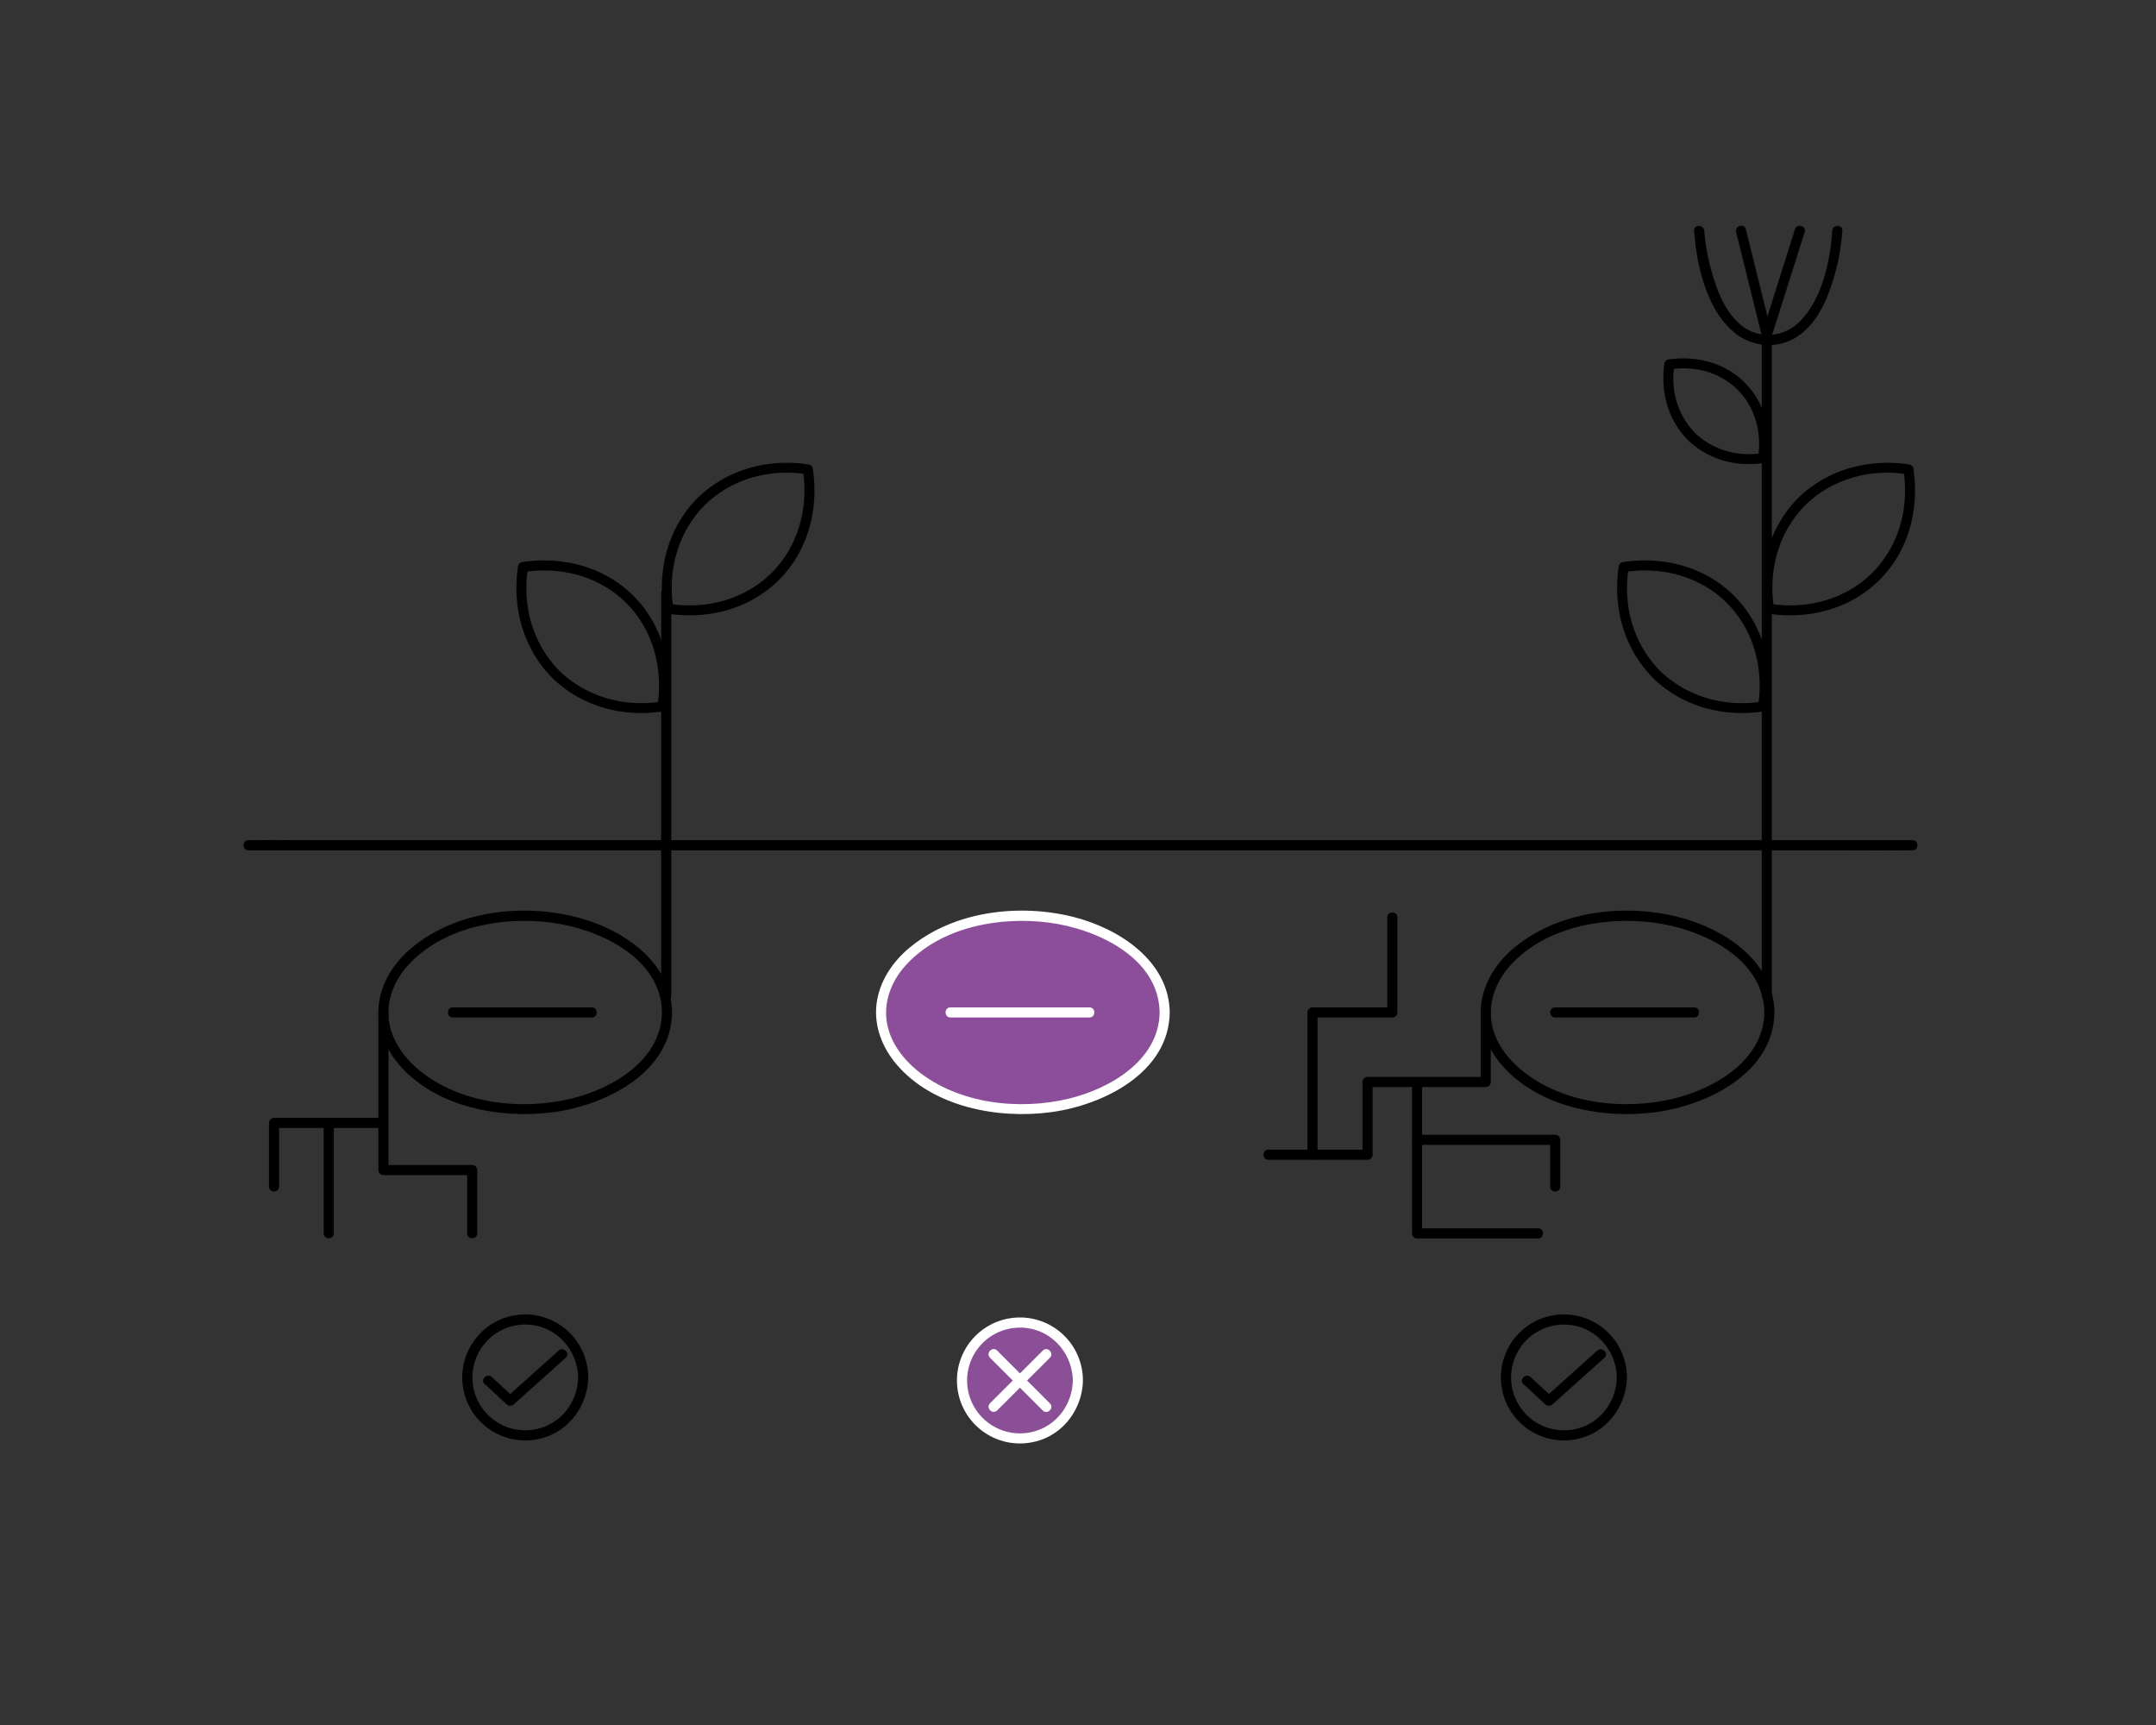 <svg id="Layer_1" data-name="Layer 1" xmlns="http://www.w3.org/2000/svg" viewBox="0 0 1280 1024"><rect x="0" y="0" width="1280" height="1024" fill="#333333" stroke="none"/><defs><style>.cls-1{fill:#8c4e9b;}.cls-2{fill:#fff;}.cls-3{fill:#8b4f98;}</style></defs><title>Artboard 9 copy 3</title><ellipse class="cls-1" cx="607.27" cy="601.02" rx="84.2" ry="57.33"/><path class="cls-2" d="M694.47,601c-.42-30.6-30.14-49.79-56.86-56.6-32.34-8.23-71.33-3.69-97.62,18.16-10.18,8.46-18,20.12-19.61,33.47-1.55,13.15,3.36,25.77,11.81,35.73,21.59,25.47,60.28,32.7,91.88,28.44,30.85-4.17,69.9-23.32,70.4-59.2.06-3.86-5.94-3.86-6,0-.39,28.38-29.47,45.29-53.91,51.18-29.6,7.13-65.6,3.12-89.84-16.58-9.31-7.57-16.94-18-18.4-30.17s3.53-23.87,11.69-32.73c20.72-22.51,55.7-28.85,84.86-25,27.83,3.63,65.14,20.55,65.6,53.34C688.53,604.88,694.53,604.89,694.47,601Z"/><path class="cls-2" d="M646.79,598H564.28c-3.86,0-3.86,6,0,6h82.51c3.86,0,3.87-6,0-6H564.28c-3.86,0-3.86,6,0,6h82.51C650.65,604,650.66,598,646.79,598Z"/><path d="M1053.48,601c-.43-30.6-30.14-49.79-56.87-56.6-32.33-8.23-71.33-3.69-97.61,18.16-10.18,8.46-18,20.12-19.61,33.47-1.56,13.15,3.36,25.77,11.8,35.73,21.6,25.47,60.28,32.7,91.88,28.44,30.86-4.17,69.91-23.32,70.41-59.2,0-3.86-6-3.86-6,0-.4,28.38-29.48,45.29-53.92,51.18-29.6,7.13-65.59,3.12-89.83-16.58-9.32-7.57-17-18-18.41-30.17s3.53-23.87,11.69-32.73c20.72-22.51,55.71-28.85,84.86-25,27.83,3.63,65.15,20.55,65.61,53.34C1047.53,604.88,1053.53,604.89,1053.48,601Z"/><path d="M1005.8,598H923.29c-3.86,0-3.87,6,0,6h82.51c3.86,0,3.86-6,0-6H923.29c-3.86,0-3.87,6,0,6h82.51C1009.66,604,1009.66,598,1005.8,598Z"/><rect x="1045.96" y="198.85" width="5.98" height="395.1" rx="2.99"/><path d="M985.34,398c-15.74-16.14-21.87-38.44-18.5-60.57l-2.1,2.1c21.91-3.34,44.69,2.62,60.56,18.5s21.84,38.65,18.51,60.56l2.09-2.09c-22.12,3.37-44.43-2.76-60.56-18.5-2.77-2.7-7,1.54-4.24,4.24,17.78,17.35,42.08,23.74,66.4,20a2.86,2.86,0,0,0,2.09-2.09c3.67-24.1-2.55-48.88-20-66.4s-42.34-23.71-66.4-20.05a2.89,2.89,0,0,0-2.1,2.1c-3.7,24.31,2.69,48.61,20.05,66.4C983.8,405,988,400.78,985.34,398Z"/><path d="M1006.17,256.86c-10.3-10.69-14.32-25.13-12.18-39.73l-2.09,2.09c14.41-2.11,29.27,1.76,39.73,12.18s14.29,25.35,12.18,39.73l2.09-2.09c-14.6,2.14-29-1.88-39.73-12.18-2.78-2.68-7,1.56-4.24,4.24,12.38,11.93,28.74,16.19,45.57,13.72a2.86,2.86,0,0,0,2.09-2.09c2.44-16.58-1.65-33.5-13.72-45.57s-29-16.15-45.57-13.72a2.88,2.88,0,0,0-2.09,2.09c-2.47,16.83,1.79,33.19,13.72,45.57C1004.61,263.89,1008.85,259.64,1006.17,256.86Z"/><path d="M1071.65,300c16.11-15.74,38.48-21.9,60.56-18.5l-2.09-2.1c3.37,21.9-2.64,44.7-18.5,60.57s-38.67,21.86-60.57,18.5l2.1,2.09c-3.4-22.08,2.76-44.45,18.5-60.56,2.7-2.76-1.54-7-4.24-4.24-17.35,17.76-23.78,42.13-20.05,66.4a2.88,2.88,0,0,0,2.1,2.09c24.07,3.71,48.88-2.56,66.4-20s23.74-42.36,20.05-66.4a2.9,2.9,0,0,0-2.1-2.1c-24.27-3.73-48.64,2.7-66.4,20C1064.64,298.48,1068.89,302.72,1071.65,300Z"/><path d="M147.48,504.76h947.8c12.85,0,25.71.23,38.56,0h1.63c3.86,0,3.86-6,0-6H187.66c-12.84,0-25.71-.23-38.56,0h-1.62c-3.86,0-3.87,6,0,6Z"/><path d="M1005.79,137c1.45,20.34,7.23,46.07,23.29,59.92,10.47,9,25.9,10.7,37.67,3.07,11.62-7.53,17.81-21.27,21.66-34.08a131.5,131.5,0,0,0,5.37-28.91c.25-3.85-5.75-3.84-6,0-1.19,18.14-6.08,40.68-19.31,53.9-9.08,9.07-23.23,10.72-33.72,2.93-10-7.46-15.13-20.46-18.4-32.09a125.1,125.1,0,0,1-4.56-24.74c-.27-3.83-6.27-3.86-6,0Z"/><path d="M1030.72,137.75l15.34,61.89c.74,3,4.92,2.73,5.78,0l19.59-61.89c1.17-3.69-4.62-5.27-5.79-1.59l-19.58,61.89h5.78l-15.33-61.89c-.93-3.75-6.72-2.16-5.79,1.59Z"/><path d="M331.9,398c-15.74-16.14-21.87-38.44-18.5-60.57l-2.1,2.1c21.92-3.34,44.69,2.62,60.57,18.5s21.84,38.65,18.5,60.56l2.1-2.09c-22.13,3.37-44.43-2.76-60.57-18.5-2.76-2.7-7,1.54-4.24,4.24,17.79,17.35,42.09,23.74,66.4,20a2.88,2.88,0,0,0,2.1-2.09c3.66-24.1-2.56-48.88-20.05-66.4s-42.34-23.71-66.4-20.05a2.9,2.9,0,0,0-2.1,2.1c-3.7,24.31,2.69,48.61,20.05,66.4C330.36,405,334.6,400.78,331.9,398Z"/><path d="M399,601c-.43-30.6-30.14-49.79-56.86-56.6-32.34-8.23-71.34-3.69-97.62,18.16-10.18,8.46-18,20.12-19.61,33.47-1.56,13.15,3.36,25.77,11.8,35.73,21.6,25.47,60.29,32.7,91.89,28.44,30.85-4.17,69.9-23.32,70.4-59.2.06-3.86-5.94-3.86-6,0-.4,28.38-29.48,45.29-53.91,51.18-29.6,7.13-65.6,3.12-89.84-16.58-9.31-7.57-16.94-18-18.41-30.17s3.54-23.87,11.7-32.73c20.72-22.51,55.7-28.85,84.86-25,27.83,3.63,65.14,20.55,65.6,53.34C393.1,604.88,399.1,604.89,399,601Z"/><path d="M351.36,598H268.85c-3.86,0-3.86,6,0,6h82.51c3.86,0,3.87-6,0-6H268.85c-3.86,0-3.86,6,0,6h82.51C355.22,604,355.23,598,351.36,598Z"/><rect x="392.54" y="349.02" width="6" height="244.92" rx="3"/><path d="M418.22,300c16.11-15.74,38.47-21.9,60.56-18.5l-2.1-2.1c3.37,21.9-2.63,44.7-18.5,60.57s-38.67,21.86-60.56,18.5l2.09,2.09c-3.39-22.08,2.77-44.45,18.51-60.56,2.7-2.76-1.54-7-4.25-4.24-17.35,17.76-23.77,42.13-20,66.4a2.88,2.88,0,0,0,2.09,2.09c24.08,3.71,48.89-2.56,66.4-20s23.75-42.36,20.05-66.4a2.87,2.87,0,0,0-2.1-2.1c-24.27-3.73-48.63,2.7-66.4,20C411.21,298.48,415.45,302.72,418.22,300Z"/><path d="M224.64,601v93.57a3,3,0,0,0,3,3h52.7l-3-3v37.58c0,3.86,6,3.87,6,0V694.59a3,3,0,0,0-3-3h-52.7l3,3V601c0-3.86-6-3.87-6,0Z"/><path d="M165.7,704.39V666.6l-3,3h64.94c3.86,0,3.86-6,0-6H162.7a3,3,0,0,0-3,3v37.79c0,3.87,6,3.87,6,0Z"/><path d="M198.17,732.17V666.6c0-3.87-6-3.87-6,0v65.57c0,3.86,6,3.87,6,0Z"/><path d="M879.07,601v41.29l3-3H811.89a3,3,0,0,0-3,3v43.18l3-3H753.07c-3.86,0-3.86,6,0,6h58.82a3,3,0,0,0,3-3V642.31l-3,3h70.18a3,3,0,0,0,3-3V601c0-3.86-6-3.87-6,0Z"/><path d="M913.19,729.17H841.3l3,3V643.26c0-3.86-6-3.87-6,0v88.91a3,3,0,0,0,3,3h71.89c3.86,0,3.86-6,0-6Z"/><path d="M926.29,704.39V676.62a3,3,0,0,0-3-3h-82c-3.86,0-3.87,6,0,6h82l-3-3v27.77c0,3.87,6,3.87,6,0Z"/><path d="M782.22,685.49V601l-3,3H826.6a3,3,0,0,0,3-3v-56.4c0-3.86-6-3.86-6,0V601l3-3H779.22a3,3,0,0,0-3,3v84.47c0,3.87,6,3.87,6,0Z"/><path d="M349.22,817.69a37.39,37.39,0,1,0-30.48,36.73c17.72-3.18,30.13-19,30.48-36.73.08-3.87-5.92-3.87-6,0-.26,13.16-8.33,25.22-20.94,29.6a31.39,31.39,0,1,1-4.47-60.43c14.8,2.85,25.12,16,25.41,30.83C343.3,821.54,349.3,821.56,349.22,817.69Z"/><path d="M287.8,821.6l13,12.06a3.09,3.09,0,0,0,4.24,0L335.88,806c2.88-2.58-1.37-6.82-4.24-4.24l-30.85,27.69H305l-13-12c-2.83-2.62-7.08,1.61-4.24,4.24Z"/><path d="M965.88,817.69a37.4,37.4,0,1,0-30.48,36.73c17.71-3.18,30.13-19,30.48-36.73.07-3.87-5.93-3.87-6,0-.26,13.16-8.33,25.22-20.94,29.6a31.39,31.39,0,1,1-4.48-60.43c14.81,2.85,25.12,16,25.42,30.83C960,821.54,966,821.56,965.88,817.69Z"/><path d="M904.45,821.6l13,12.06a3.1,3.1,0,0,0,4.25,0L952.54,806c2.88-2.58-1.38-6.82-4.25-4.24l-30.85,27.69h4.25l-13-12c-2.83-2.62-7.08,1.61-4.24,4.24Z"/><circle class="cls-3" cx="605.54" cy="819.49" r="34.38"/><path class="cls-2" d="M642.92,819.49a37.39,37.39,0,1,0-30.48,36.73c17.72-3.17,30.13-19,30.48-36.73.08-3.86-5.92-3.86-6,0-.26,13.17-8.33,25.22-20.94,29.61a31.39,31.39,0,1,1-4.47-60.43c14.8,2.84,25.12,16,25.41,30.82C637,823.35,643,823.36,642.92,819.49Z"/><line class="cls-3" x1="589.89" y1="803.84" x2="621.19" y2="835.15"/><path class="cls-2" d="M587.76,806l31.31,31.31c2.74,2.73,7-1.51,4.24-4.24L592,801.72c-2.74-2.74-7,1.51-4.25,4.24Z"/><line class="cls-3" x1="589.89" y1="835.15" x2="621.19" y2="803.84"/><path class="cls-2" d="M592,837.27,623.31,806c2.74-2.73-1.5-7-4.24-4.24L587.76,833c-2.73,2.73,1.51,7,4.25,4.24Z"/></svg>

